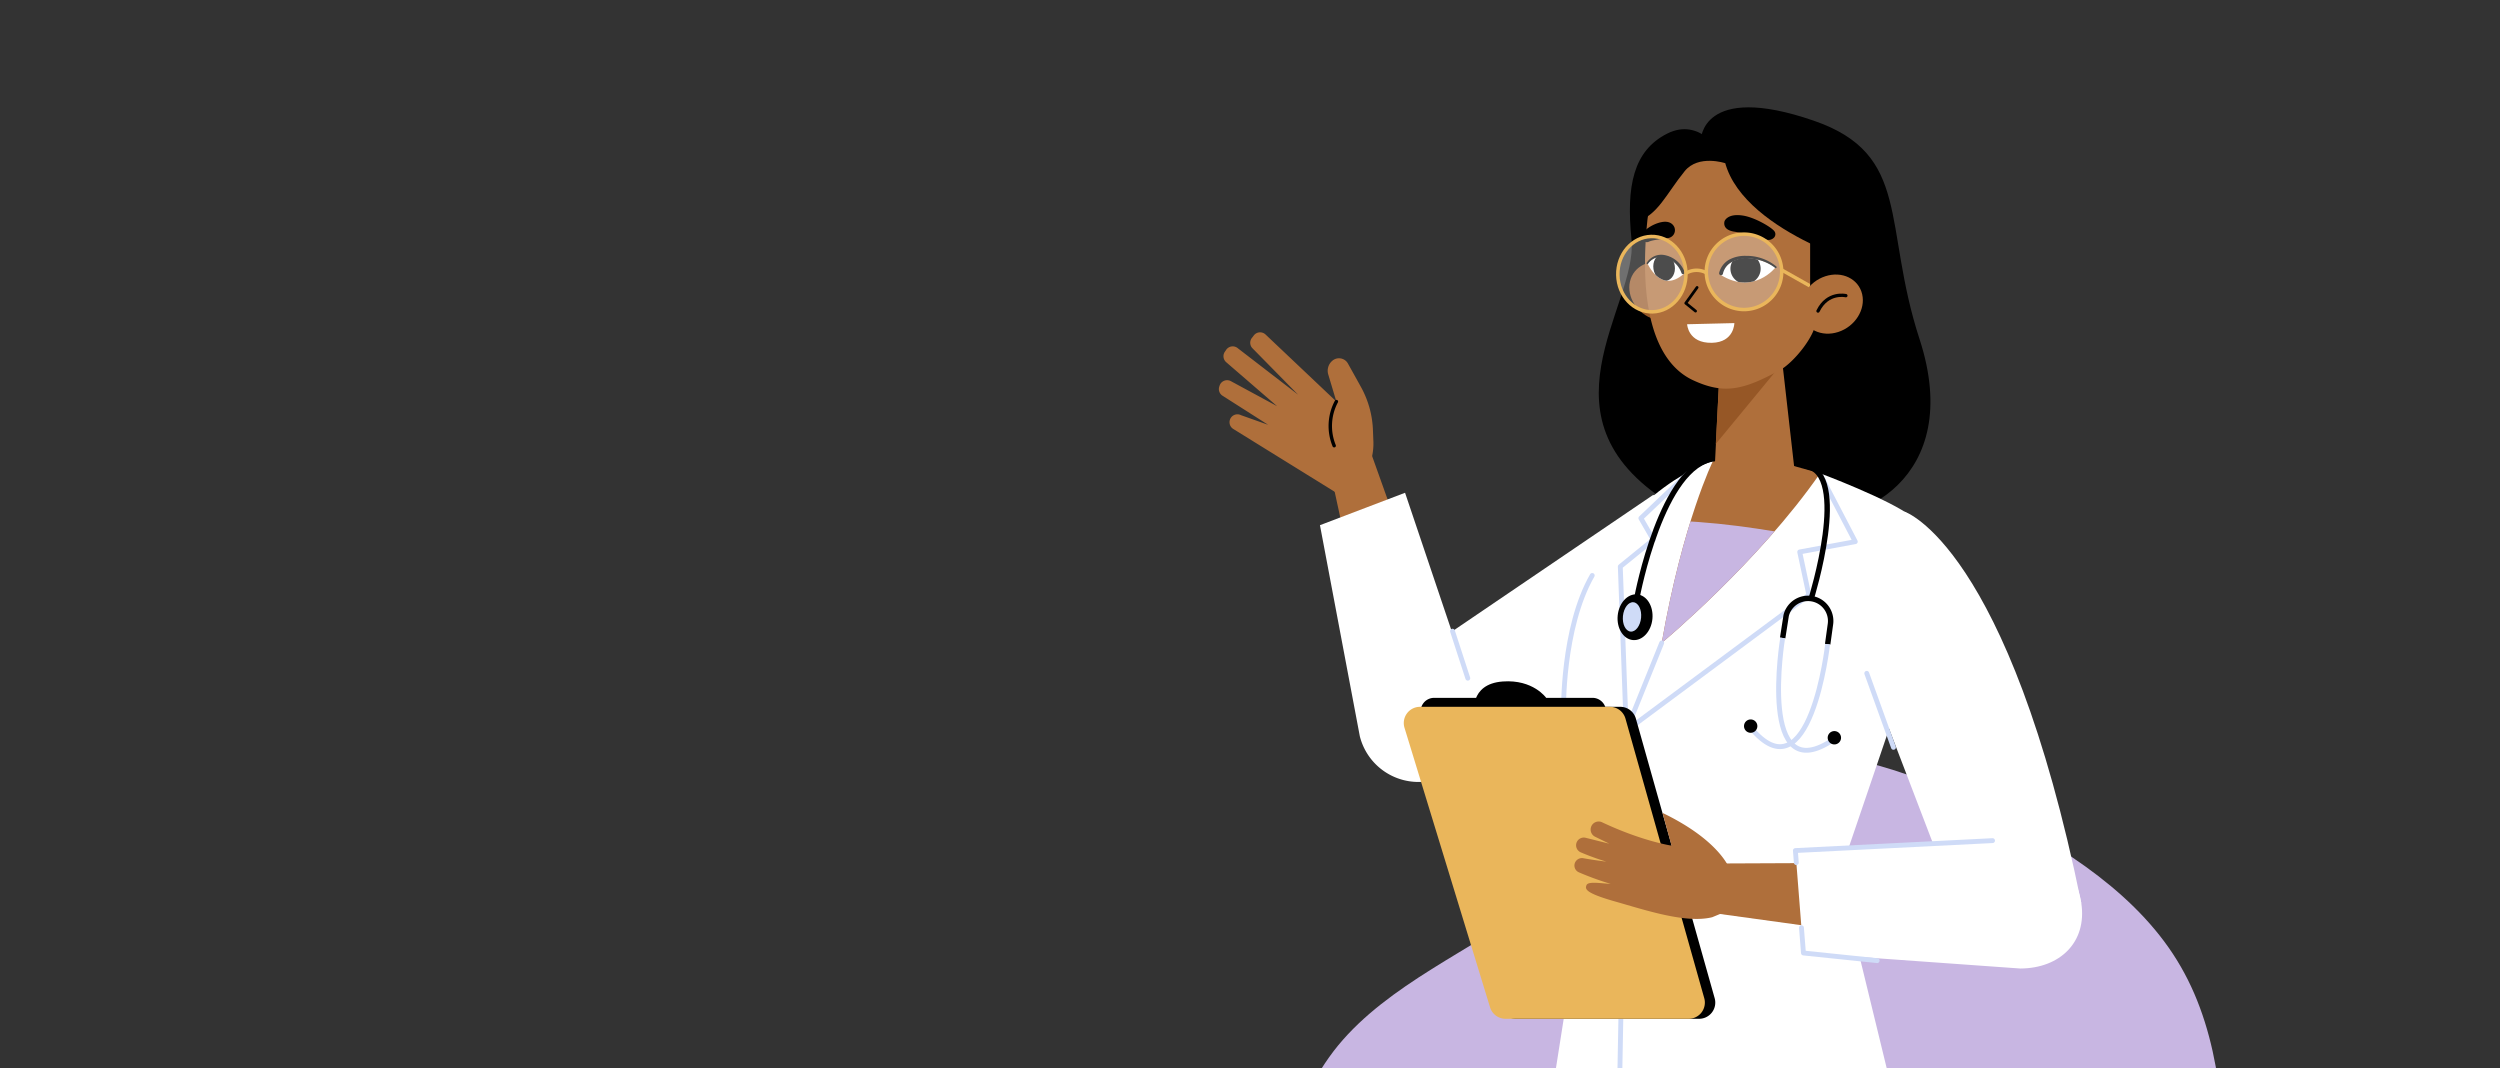<svg xmlns="http://www.w3.org/2000/svg" xmlns:xlink="http://www.w3.org/1999/xlink" width="723" height="309" viewBox="0 0 723 309">
  <rect x="0" y="0" width="723" height="309" fill="#333333" stroke="none"/>
  <defs>
    <clipPath id="clip-path">
      <rect id="Rectangle_1678" data-name="Rectangle 1678" width="723" height="309" rx="16" transform="translate(302 49)" fill="#f6f4f9"/>
    </clipPath>
    <clipPath id="clip-path-2">
      <rect id="Rectangle_1687" data-name="Rectangle 1687" width="249.639" height="320.614" fill="none"/>
    </clipPath>
    <clipPath id="clip-path-4">
      <path id="Path_9526" data-name="Path 9526" d="M121.359,119.273l12.818,3.576c-17.905,25.805-45.811,49.05-45.811,49.05,6.156-35.117,14.834-52.626,14.834-52.626Z" transform="translate(-88.366 -119.273)" fill="none"/>
    </clipPath>
    <clipPath id="clip-path-6">
      <path id="Path_9557" data-name="Path 9557" d="M119.419,53.471s-6.342,8.319-16.081,2.132a8.288,8.288,0,0,1,7.674-4.8,17.235,17.235,0,0,1,8.407,2.668" transform="translate(-103.338 -50.803)" fill="none"/>
    </clipPath>
    <clipPath id="clip-path-8">
      <path id="Path_9561" data-name="Path 9561" d="M144.863,55.283c-6.647,5.912-10.51-3.046-10.51-3.046a6.956,6.956,0,0,1,4.613-2.222c3.9,0,5.9,5.268,5.9,5.268" transform="translate(-134.353 -50.015)" fill="none"/>
    </clipPath>
    <clipPath id="clip-path-10">
      <rect id="Rectangle_1684" data-name="Rectangle 1684" width="21.799" height="21.798" fill="none"/>
    </clipPath>
    <clipPath id="clip-path-11">
      <rect id="Rectangle_1685" data-name="Rectangle 1685" width="19.711" height="21.798" fill="none"/>
    </clipPath>
  </defs>
  <g id="Mask_Group_31" data-name="Mask Group 31" transform="translate(-302 -49)" clip-path="url(#clip-path)">
    <path id="blob" d="M124.23-70.385c19.268,12.953,31.9,35.3,41.936,57.642C176.2,9.44,183.491,31.623,186.405,55.424s1.133,49.222-10.525,68.652-33.355,32.869-55.375,39.993-44.527,8.1-68.329,10.686c-23.964,2.753-49.384,6.962-71.243-.324-21.7-7.286-39.993-26.23-52.3-48.251S-89.985,78.9-84.8,56.881C-79.461,34.7-62.46,15.593-50.316-6.752c11.982-22.344,19.268-47.927,35.783-62.5C1.983-83.662,27.728-86.9,53.634-86.9,79.379-86.738,105.123-83.338,124.23-70.385Z" transform="matrix(0.899, 0.438, -0.438, 0.899, 790.132, 337.353)" fill="#c8b6e2"/>
    <g id="Group_9342" data-name="Group 9342" transform="translate(654.506 80.04)">
      <g id="Group_9341" data-name="Group 9341" clip-path="url(#clip-path-2)">
        <g id="Group_9322" data-name="Group 9322">
          <g id="Group_9321" data-name="Group 9321" clip-path="url(#clip-path-2)">
            <path id="Path_9516" data-name="Path 9516" d="M60.918,9.587s0-17,32.7-5.722c28.329,9.774,19.835,30.19,30.58,63.139,13.289,40.754-18.666,54.715-33.875,51.012l-30.9-1.255L51.156,78.1Z" transform="translate(78.42 0)"/>
            <path id="Path_9517" data-name="Path 9517" d="M141.128,14.293s-6.03-10.47-15.594-5.646c-9.793,4.94-11.9,15.2-10.324,30.653,1.969,19.283-29.685,52.344,12.922,77.423l26.725,1.089Z" transform="translate(4.119 -1.052)"/>
            <path id="Path_9518" data-name="Path 9518" d="M219.839,143.246s-11.8,26.058-94.683,67.764l-22.7-25.155,81.141-55.1Z" transform="translate(-58.053 -18.64)" fill="#fff"/>
            <path id="Path_9519" data-name="Path 9519" d="M233.822,177.108,220.5,115.678l12.471-1.066,17.186,48.141q-7.915,7.527-16.334,14.355" transform="translate(-189.583 -16.339)" fill="#af6f3b"/>
            <path id="Path_9520" data-name="Path 9520" d="M283.7,107.345l-.128-3.251a27.884,27.884,0,0,0-3.491-12.454l-3.738-6.727a2.956,2.956,0,0,0-4.429-.873,3.783,3.783,0,0,0-1.262,4.044L273,95.907,252.556,76.555a2.29,2.29,0,0,0-3.429.225l-.564.733a2.289,2.289,0,0,0,.085,2.9l13.286,13.511L244.526,80.513a2.29,2.29,0,0,0-3.4.438l-.382.563a2.288,2.288,0,0,0,.387,3.008l14.72,12.719-13.3-7.2a2.289,2.289,0,0,0-3.331,1.279l-.09.28A2.289,2.289,0,0,0,240,94.174l13.279,8.465-7.831-2.779a2.289,2.289,0,0,0-2.309,3.947l33.741,20.9,4.476-7.8a17.822,17.822,0,0,0,2.347-9.561" transform="translate(-239.026 -10.819)" fill="#af6f3b"/>
            <path id="Path_9521" data-name="Path 9521" d="M253.244,99.235a15.048,15.048,0,0,0-.641,12.773" transform="translate(-219.267 -14.147)" fill="none" stroke="#000" stroke-linecap="round" stroke-linejoin="round" stroke-width="0.99"/>
            <path id="Path_9522" data-name="Path 9522" d="M247.657,186.844,228.5,130l-24.609,9.374L215.415,200.4a17.484,17.484,0,0,0,23.615,11.918c8.875-3.654,13.145-13.779,8.627-25.477" transform="translate(-174.664 -18.532)" fill="#fff"/>
            <line id="Line_459" data-name="Line 459" x2="4.423" y2="13.609" transform="translate(67.56 151.491)" fill="none" stroke="#cfdbf7" stroke-linecap="round" stroke-linejoin="round" stroke-width="1.406"/>
            <path id="Path_9523" data-name="Path 9523" d="M133.11,122.85s20.188,7.513,26.841,12.743,8.039,16.763,2.716,32.732-23.93,70.529-23.93,70.529l23.881,98.162H50.087L65.3,240.262,63.695,211.8s-10.508-29.3-.433-52.786c13.941-32.491,38.869-39.735,38.869-39.735Z" transform="translate(40.761 -17.004)" fill="#fff"/>
            <path id="Path_9524" data-name="Path 9524" d="M103.2,119.274S94.522,136.783,88.365,171.9c0,0,27.906-23.243,45.812-49.05l-12.818-3.576Z" transform="translate(39.694 -17.004)" fill="#af6f3b"/>
          </g>
        </g>
        <g id="Group_9324" data-name="Group 9324" transform="translate(128.059 102.269)">
          <g id="Group_9323" data-name="Group 9323" transform="translate(0)" clip-path="url(#clip-path-4)">
            <path id="Path_9525" data-name="Path 9525" d="M150.333,146.6s-45.734-11.213-68.327-5.642l-2.125,42.867,30.935,8.1,23.664-37.78" transform="translate(-97.248 -122.143)" fill="#c8b6e2"/>
          </g>
        </g>
        <g id="Group_9326" data-name="Group 9326">
          <g id="Group_9325" data-name="Group 9325" clip-path="url(#clip-path-2)">
            <path id="Path_9527" data-name="Path 9527" d="M154.666,180.649l-10.254,25.373-2.618,139.743" transform="translate(-26.607 -25.754)" fill="none" stroke="#cfdbf7" stroke-linecap="round" stroke-linejoin="round" stroke-width="1.406"/>
            <path id="Path_9528" data-name="Path 9528" d="M134.661,124.426l9.8,18.8L128.383,146.2l2.654,12.474L78.22,197.887,76.5,150.426l9.54-7.758-3.593-6.227,13.5-12.857" transform="translate(39.585 -17.618)" fill="none" stroke="#cfdbf7" stroke-linecap="round" stroke-linejoin="round" stroke-width="1.406"/>
            <path id="Path_9529" data-name="Path 9529" d="M165.225,197.281s-.465-24.1,8.3-39.394" transform="translate(-65.557 -22.509)" fill="none" stroke="#cfdbf7" stroke-linecap="round" stroke-linejoin="round" stroke-width="1.406"/>
            <path id="Path_9530" data-name="Path 9530" d="M97.819,178.888l.8-5.777a6.531,6.531,0,0,0-12.8-2.523l-1.015,6.493" transform="translate(78.235 -23.62)" fill="none" stroke="#000" stroke-width="1.572"/>
            <path id="Path_9531" data-name="Path 9531" d="M87.572,159.369s11.415-36.6-1.593-38.4" transform="translate(83.714 -17.245)" fill="none" stroke="#000" stroke-width="1.572"/>
            <path id="Path_9532" data-name="Path 9532" d="M84.8,178.977s-7.42,44.716,14.9,29.224" transform="translate(78.245 -25.515)" fill="none" stroke="#cfdbf7" stroke-width="1.406"/>
            <path id="Path_9533" data-name="Path 9533" d="M85.146,212.573A1.93,1.93,0,1,1,83.5,210.4a1.93,1.93,0,0,1,1.646,2.177" transform="translate(94.76 -29.992)"/>
            <path id="Path_9534" data-name="Path 9534" d="M108.135,181.082s-5.048,45.046-22.3,24.057" transform="translate(67.904 -25.815)" fill="none" stroke="#cfdbf7" stroke-width="1.406"/>
            <path id="Path_9535" data-name="Path 9535" d="M109.551,208.121a1.93,1.93,0,1,0,2.177-1.646,1.93,1.93,0,0,0-2.177,1.646" transform="translate(42.329 -29.433)"/>
            <path id="Path_9536" data-name="Path 9536" d="M123.895,158.346s7.22-38.414,22.441-39.866" transform="translate(-2.929 -16.891)" fill="none" stroke="#000" stroke-width="1.572"/>
            <path id="Path_9537" data-name="Path 9537" d="M154.962,171.366c-.357,3.647-2.894,6.383-5.666,6.112s-4.731-3.448-4.375-7.094,2.894-6.383,5.667-6.111,4.73,3.447,4.374,7.094" transform="translate(-29.59 -23.416)"/>
            <path id="Path_9538" data-name="Path 9538" d="M154,171.424c-.23,2.344-1.59,4.129-3.039,3.987s-2.437-2.156-2.207-4.5,1.59-4.129,3.038-3.987,2.438,2.156,2.208,4.5" transform="translate(-31.905 -23.796)" fill="#cfdbf7"/>
            <path id="Path_9539" data-name="Path 9539" d="M14.475,136.358S44.5,146.076,65.608,249.6L33.656,260.934.269,173.663Z" transform="translate(183.8 -19.439)" fill="#fff"/>
            <line id="Line_460" data-name="Line 460" x1="7.727" y1="21.413" transform="translate(187.356 163.683)" fill="none" stroke="#cfdbf7" stroke-linecap="round" stroke-linejoin="round" stroke-width="1.406"/>
            <path id="Path_9540" data-name="Path 9540" d="M119.415,254.749l-57.8.256-4.041,13.7,57.465,7.931Z" transform="translate(80.854 -36.317)" fill="#af6f3b"/>
            <path id="Path_9541" data-name="Path 9541" d="M62.347,246.938,0,250.129l2.332,29.62,62.723,4.488c11.429-.049,19.334-7.6,17.634-18.9-1.53-10.174-10.155-19.845-20.343-18.4" transform="translate(166.719 -35.183)" fill="#fff"/>
            <path id="Path_9542" data-name="Path 9542" d="M87.226,247.329,30.2,250.2l.274,3.486" transform="translate(136.516 -35.26)" fill="none" stroke="#cfdbf7" stroke-linecap="round" stroke-linejoin="round" stroke-width="1.406"/>
            <path id="Path_9543" data-name="Path 9543" d="M69.128,276.7l.576,7.316,21.314,2.207" transform="translate(99.348 -39.446)" fill="none" stroke="#cfdbf7" stroke-linecap="round" stroke-linejoin="round" stroke-width="1.406"/>
            <path id="Path_9544" data-name="Path 9544" d="M187.838,205.613l22.785,80.849a4.688,4.688,0,0,1-4.513,5.96H153.16a4.688,4.688,0,0,1-4.484-3.316l-24.745-80.849a4.689,4.689,0,0,1,4.484-6.061h54.91a4.688,4.688,0,0,1,4.513,3.417" transform="translate(-67.247 -28.825)"/>
            <path id="Path_9545" data-name="Path 9545" d="M201.657,198.374s-3.766-5.392-12.58-4.729c-9.818.738-8.217,9.462-8.217,9.462Z" transform="translate(-107.011 -27.598)"/>
            <path id="Path_9546" data-name="Path 9546" d="M191.885,202.019l19,67.42a3.91,3.91,0,0,1-3.763,4.971H162.967a3.909,3.909,0,0,1-3.738-2.765l-20.635-67.421a3.91,3.91,0,0,1,3.738-5.054h45.791a3.91,3.91,0,0,1,3.763,2.849" transform="translate(-80.082 -28.394)"/>
            <path id="Path_9547" data-name="Path 9547" d="M191.348,205.613l22.785,80.849a4.689,4.689,0,0,1-4.513,5.96H156.669a4.688,4.688,0,0,1-4.483-3.316l-24.745-80.849a4.689,4.689,0,0,1,4.484-6.061h54.91a4.689,4.689,0,0,1,4.513,3.417" transform="translate(-73.767 -28.825)" fill="#eab65b"/>
            <path id="Path_9548" data-name="Path 9548" d="M158.8,255.053s-2.1-8.538-19.742-17.079l2.6,9.47s-8.44-1.256-20.081-6.756a2.32,2.32,0,0,0-1.981,4.2l4.081,2-6.85-1.712a2.228,2.228,0,0,0-1.459,4.191,71.024,71.024,0,0,0,7.456,2.707h0s-3.273-.379-6.625-.982a2.183,2.183,0,0,0-2.586,1.705,2.143,2.143,0,0,0,1.246,2.363,85.022,85.022,0,0,0,9.206,3.348c-3.09-.181-6.513-.786-6.991.355s-.4,2.273,8.3,4.743,20.427,6.422,28.036,4.545l9.6-3.97v-10.61Z" transform="translate(-10.759 -33.926)" fill="#af6f3b"/>
            <path id="Path_9549" data-name="Path 9549" d="M131.971,57.784c-1.034,4.449,2.059,9.339,6.909,10.92s9.621-.743,10.655-5.194-2.059-9.338-6.909-10.92-9.621.743-10.655,5.194" transform="translate(-13.082 -7.427)" fill="#965726"/>
            <path id="Path_9550" data-name="Path 9550" d="M67.905,37.471C67.65,55.516,80.022,70.3,99.454,70.579S134.846,56.448,135.1,38.4,119.812,5.5,100.38,5.229s-32.219,14.2-32.475,32.241" transform="translate(56.313 -0.745)"/>
            <path id="Path_9551" data-name="Path 9551" d="M115.377,74.159l4.934,43.493-23.6,2.742,2.032-41.124Z" transform="translate(46.408 -10.572)" fill="#af6f3b"/>
            <path id="Path_9552" data-name="Path 9552" d="M99.773,109.307l20.4-24.749-19.039-.67Z" transform="translate(43.92 -11.959)" fill="#965726"/>
            <path id="Path_9553" data-name="Path 9553" d="M119.892,16.353a38.92,38.92,0,0,0-17.564-1.006C94.465,16.792,84.359,21.365,82.976,35.2,80.67,58.254,84.5,75.592,96.263,81.045c9.033,4.186,14.561,2.765,25.053-2.908,3.9-2.111,10.363-9.9,10.5-14.5l3.995-11.357s11.314-28.2-15.919-35.924" transform="translate(40.898 -2.106)" fill="#af6f3b"/>
            <path id="Path_9554" data-name="Path 9554" d="M132.69,67.59,129.863,65.3l3.271-4.541" transform="translate(5.155 -8.662)" fill="none" stroke="#000" stroke-linecap="round" stroke-linejoin="round" stroke-width="0.809"/>
            <path id="Path_9555" data-name="Path 9555" d="M103.337,55.6s3.7-9.2,16.082-2.132c0,0-6.343,8.319-16.082,2.132" transform="translate(41.615 -7.243)" fill="#fff"/>
          </g>
        </g>
        <g id="Group_9328" data-name="Group 9328" transform="translate(144.952 43.56)">
          <g id="Group_9327" data-name="Group 9327" transform="translate(0)" clip-path="url(#clip-path-6)">
            <path id="Path_9556" data-name="Path 9556" d="M108.483,53.251a4.369,4.369,0,1,0,4.922-3.888,4.437,4.437,0,0,0-4.922,3.888" transform="translate(-105.476 -50.593)"/>
          </g>
        </g>
        <g id="Group_9330" data-name="Group 9330">
          <g id="Group_9329" data-name="Group 9329" clip-path="url(#clip-path-2)">
            <path id="Path_9558" data-name="Path 9558" d="M119.578,53.164a13.439,13.439,0,0,0-8.787-3.07,9.646,9.646,0,0,0-4.694,1.012A6.106,6.106,0,0,0,103.037,55a.566.566,0,0,0,1.1.267l0-.019.013-.065a5.11,5.11,0,0,1,2.42-3.241,8.716,8.716,0,0,1,4.232-1.052,12.781,12.781,0,0,1,8.413,2.688.273.273,0,0,0,.387-.029.279.279,0,0,0-.027-.385" transform="translate(41.634 -7.141)"/>
            <path id="Path_9559" data-name="Path 9559" d="M144.863,55.283s-3.582-9.441-10.51-3.046c0,0,3.864,8.957,10.51,3.046" transform="translate(-10.424 -7.13)" fill="#fff"/>
          </g>
        </g>
        <g id="Group_9332" data-name="Group 9332" transform="translate(123.929 42.885)">
          <g id="Group_9331" data-name="Group 9331" transform="translate(0)" clip-path="url(#clip-path-8)">
            <path id="Path_9560" data-name="Path 9560" d="M143.541,52.872c.325,2.147-.789,4.1-2.489,4.354s-3.342-1.274-3.667-3.421.789-4.1,2.489-4.354,3.341,1.274,3.667,3.421" transform="translate(-135.638 -49.931)"/>
          </g>
        </g>
        <g id="Group_9340" data-name="Group 9340">
          <g id="Group_9339" data-name="Group 9339" clip-path="url(#clip-path-2)">
            <path id="Path_9562" data-name="Path 9562" d="M134.469,52.325a4.327,4.327,0,0,1,4.568-1.854l.045.01a6.949,6.949,0,0,1,5.034,4.5l.013.033a.478.478,0,1,0,.893-.341l-.006-.015a7.754,7.754,0,0,0-5.829-4.852l.045.009a4.893,4.893,0,0,0-5.143,2.242.232.232,0,0,0,.054.323.244.244,0,0,0,.327-.059" transform="translate(-10.35 -7.086)"/>
            <path id="Path_9563" data-name="Path 9563" d="M146.833,40.371a2.286,2.286,0,0,1-1.973,2.943c-2.016.343-4.386.524-5.518,1.068a1.338,1.338,0,0,1-1.76-.653,1.869,1.869,0,0,1,.007-1.8c.635-1.094,3.074-2.785,5.524-3.241,3.145-.586,3.721,1.68,3.721,1.68" transform="translate(-15.045 -5.502)"/>
            <path id="Path_9564" data-name="Path 9564" d="M103.555,38.091s-.921,2.523,2.868,3.057a59.827,59.827,0,0,1,9.023,2.233,2.223,2.223,0,0,0,2.493-.618,1.447,1.447,0,0,0-.046-1.835c-.925-1.134-5.578-3.918-9.074-4.45-4.49-.683-5.263,1.614-5.263,1.614" transform="translate(42.687 -5.182)"/>
            <path id="Path_9565" data-name="Path 9565" d="M117.29,73.106l13.66-.331s-.013,5.559-6.489,5.7c-6.932.147-7.171-5.365-7.171-5.365" transform="translate(18.12 -10.375)" fill="#fff"/>
            <g id="Group_9335" data-name="Group 9335" transform="translate(140.962 36.677)" opacity="0.3">
              <g id="Group_9334" data-name="Group 9334" transform="translate(0)">
                <g id="Group_9333" data-name="Group 9333" transform="translate(0)" clip-path="url(#clip-path-10)">
                  <path id="Path_9566" data-name="Path 9566" d="M123.118,53.41a10.9,10.9,0,1,1-11.16-10.632,10.9,10.9,0,0,1,11.16,10.632" transform="translate(-101.323 -42.775)" fill="#fff"/>
                </g>
              </g>
            </g>
            <g id="Group_9338" data-name="Group 9338" transform="translate(115.365 37.347)" opacity="0.3">
              <g id="Group_9337" data-name="Group 9337" transform="translate(0)">
                <g id="Group_9336" data-name="Group 9336" transform="translate(0)" clip-path="url(#clip-path-11)">
                  <path id="Path_9567" data-name="Path 9567" d="M153.319,54.192c.132,6.018-4.172,11.014-9.614,11.16s-9.959-4.615-10.091-10.632,4.172-11.014,9.614-11.16,9.959,4.615,10.091,10.632" transform="translate(-133.612 -43.556)" fill="#fff"/>
                </g>
              </g>
            </g>
            <path id="Path_9568" data-name="Path 9568" d="M123.118,53.41a10.9,10.9,0,1,1-11.16-10.632A10.9,10.9,0,0,1,123.118,53.41Z" transform="translate(39.639 -6.098)" fill="none" stroke="#eab65b" stroke-width="1.01"/>
            <path id="Path_9569" data-name="Path 9569" d="M153.319,54.192c.132,6.018-4.172,11.014-9.614,11.16s-9.959-4.615-10.091-10.632,4.172-11.014,9.614-11.16S153.187,48.174,153.319,54.192Z" transform="translate(-18.247 -6.209)" fill="none" stroke="#eab65b" stroke-width="1.01"/>
            <path id="Path_9570" data-name="Path 9570" d="M126.742,55.817a5.944,5.944,0,0,1,5.893-.142" transform="translate(8.33 -7.835)" fill="none" stroke="#eab65b" stroke-width="1.01"/>
            <line id="Line_461" data-name="Line 461" x2="8.204" y2="4.623" transform="translate(162.746 47.03)" fill="none" stroke="#eab65b" stroke-width="1.01"/>
            <path id="Path_9571" data-name="Path 9571" d="M114.544,45.747S71.692,32.77,76.632,8.3c0,0,15.57-4.151,28.017,9.735s9.9,27.715,9.9,27.715" transform="translate(69.511 -1.1)"/>
            <path id="Path_9572" data-name="Path 9572" d="M79.677,43.337V65.684L90.012,49.121Z" transform="translate(91.308 -6.178)"/>
            <path id="Path_9573" data-name="Path 9573" d="M91.713,62.087c1.034,4.45-2.059,9.339-6.909,10.92s-9.621-.743-10.655-5.194,2.059-9.338,6.909-10.92,9.621.744,10.655,5.194" transform="translate(94.32 -8.04)" fill="#af6f3b"/>
            <path id="Path_9574" data-name="Path 9574" d="M87.734,63.5s-5.284-1.249-8.056,4.45" transform="translate(93.585 -9.036)" fill="none" stroke="#000" stroke-linecap="round" stroke-linejoin="round" stroke-width="0.961"/>
            <path id="Path_9575" data-name="Path 9575" d="M136.344,17.607s-7.752-2.616-11.745,2.3c-5.35,6.586-7.864,12.959-14.088,14.629,0,0-2.054-22.386,23.077-24.408l11.224,3.979Z" transform="translate(10.104 -1.444)"/>
          </g>
        </g>
      </g>
    </g>
  </g>
</svg>
